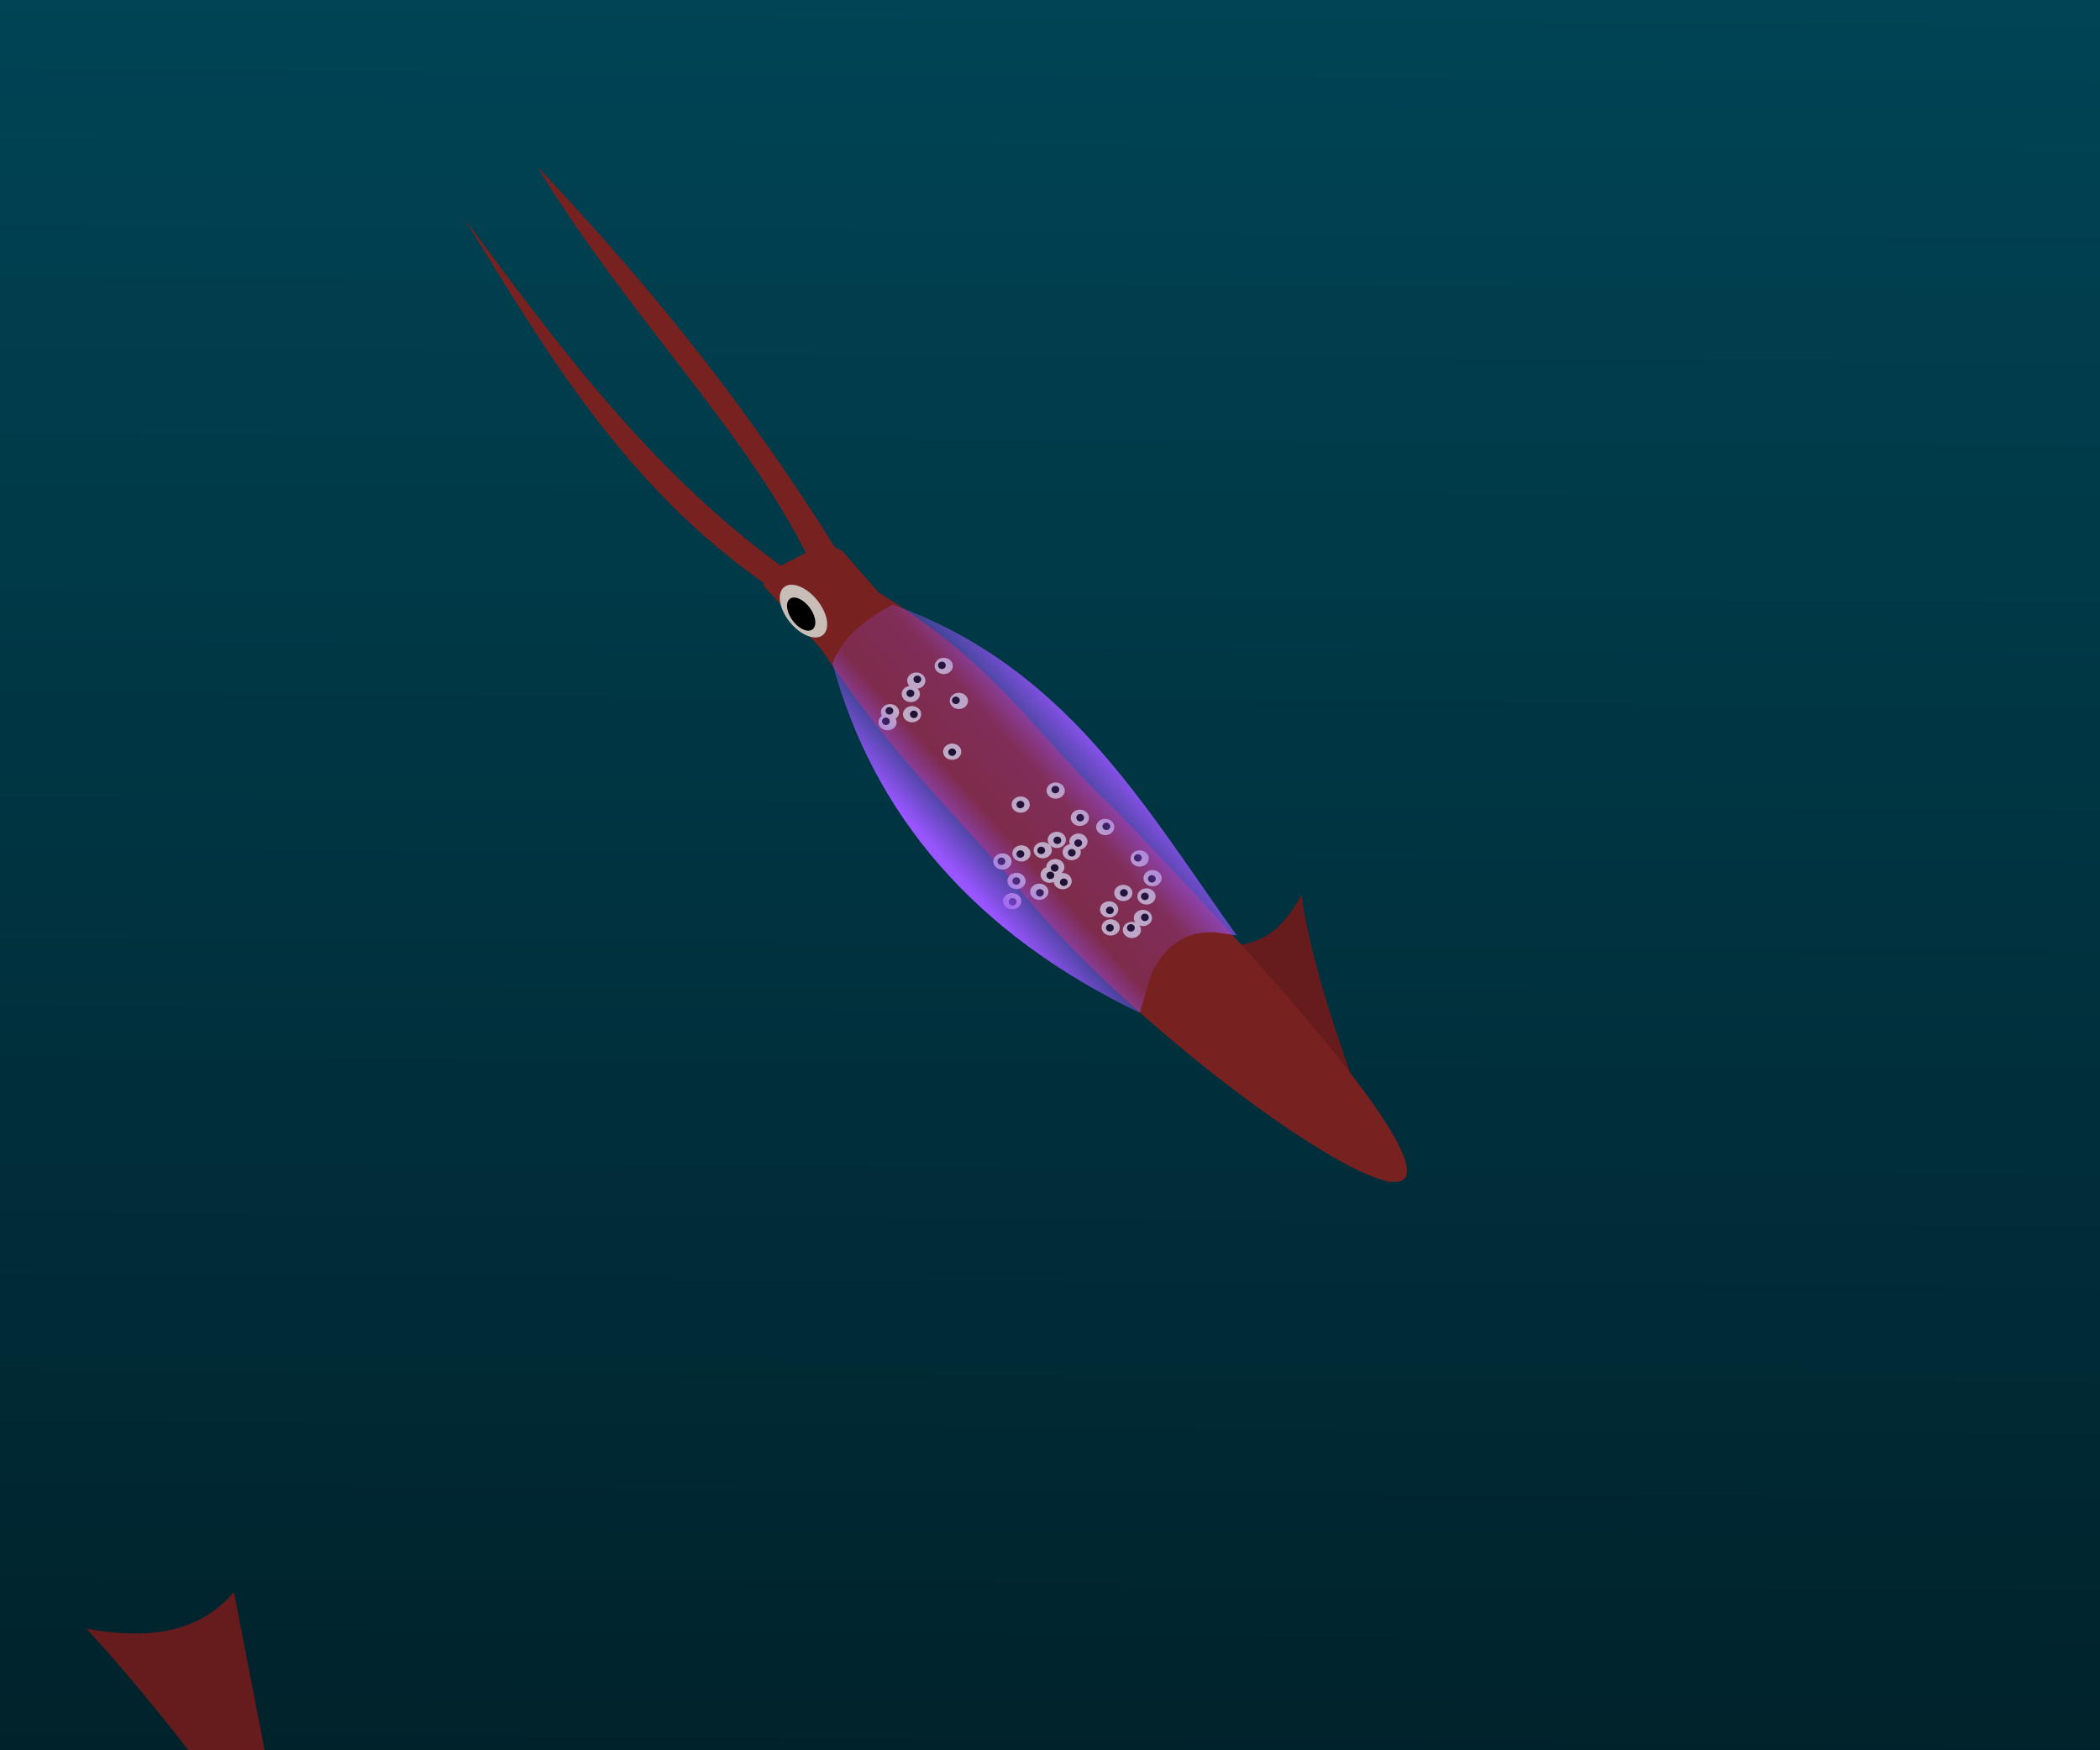 <?xml version="1.0" encoding="UTF-8" standalone="no"?>

<svg
   width="600"
   height="500"
   viewBox="0 0 600 500"
   version="1.1"
   id="svg1"
   xmlns:xlink="http://www.w3.org/1999/xlink"
   xmlns="http://www.w3.org/2000/svg"
   xmlns:svg="http://www.w3.org/2000/svg">
  <defs
     id="defs1">
    <linearGradient
       id="linearGradient8">
      <stop
         style="stop-color:#9955ff;stop-opacity:1;"
         offset="0"
         id="stop8" />
      <stop
         style="stop-color:#9955ff;stop-opacity:0.189;"
         offset="0.321"
         id="stop10" />
      <stop
         style="stop-color:#9955ff;stop-opacity:0.253;"
         offset="0.64"
         id="stop11" />
      <stop
         style="stop-color:#9955ff;stop-opacity:0.987;"
         offset="1"
         id="stop9" />
    </linearGradient>
    <linearGradient
       id="linearGradient2">
      <stop
         style="stop-color:#00222b;stop-opacity:1"
         offset="0"
         id="stop2" />
      <stop
         style="stop-color:#004455;stop-opacity:1"
         offset="1"
         id="stop3" />
    </linearGradient>
    <linearGradient
       xlink:href="#linearGradient2"
       id="linearGradient3"
       x1="315.013"
       y1="504.474"
       x2="318.322"
       y2="-0.462"
       gradientUnits="userSpaceOnUse" />
    <linearGradient
       xlink:href="#linearGradient8"
       id="linearGradient9"
       x1="49.07"
       y1="371.982"
       x2="106.328"
       y2="370.295"
       gradientUnits="userSpaceOnUse" />
  </defs>
  <g
     id="layer1">
    <rect
       style="fill:url(#linearGradient3);fill-opacity:1;fill-rule:evenodd;stroke-width:3;stroke-linecap:square"
       id="rect1"
       width="608.227"
       height="504.743"
       x="-3.308"
       y="-1.296" />
  </g>

  <g
     id="squid"
     style="display:inline">

  <animateTransform
    attributeName="transform"
    type="translate"
    values="0,-5; 0,5; 0,-5"
    dur="5s"
    repeatCount="indefinite"
    additive="replace" />

  <animateTransform
    attributeName="transform"
    type="rotate"
    values="0; -5; 0; 5; 0"
    dur="10s"
    repeatCount="indefinite"
    additive="sum" />


<!--
    <path
       id="path8"
       style="fill:#661c1c;fill-rule:evenodd;stroke-width:3;stroke-linecap:square"
       d="m 371.84999,255.58676 c -8.4052,15.30421 -15.92022,14.79036 -31.56971,15.03002 l 56.78802,67.80006 c -8.58728,-25.94923 -21.43738,-55.91155 -25.21831,-82.83008 z" />
-->


<g id="flap2_anim_group">

    <path id="flap_2_path"
       style="display:inline;fill:#661c1c;fill-rule:evenodd;stroke-width:3;stroke-linecap:square"
       d="m 371.85,255.587 c -8.405,15.304 -15.92,14.79 -31.57,15.03 l 56.788,67.8 c -8.587,-25.949 -21.437,-55.912 -25.218,-82.83 z"
    >

    <animate id="flap_2_animation"
      attributeName="d"
      dur="4s"
      repeatCount="indefinite"
      values="
          m 371.85,255.587 c -8.405,15.304 -15.92,14.79 -31.57,15.03 l 56.788,67.8 c -8.587,-25.949 -21.437,-55.912 -25.218,-82.83 z;
          m 371.85,255.587 c -7.506,12.521 -12.953,5.604 -31.57,15.03 l 56.788,67.8 c -15.379,-22.416 -30.013,-51.451 -25.218,-82.83 z;
          m 371.85,255.587 c -4.236,15.644 -12.976,3.986 -31.57,15.03 l 56.788,67.8 c 12.817,-41.13 -12.727,-54.12 -25.218,-82.83 z;
          m 371.85,255.587 c -18.251,-3.541 -16.046,14.55 -31.57,15.03 l 56.788,67.8 c 10.968,-34.029 -0.878,-64.406 -25.218,-82.83 z;
          m 371.85,255.587 c -20.597,-9.451 -13.402,9.81 -31.57,15.03 l 56.788,67.8 c 6.291,-33.71 -22.875,-51.601 -25.218,-82.83 z;
          m 367.05,254.302 c -8.405,15.304 -17.657,19.808 -26.77,16.315 l 56.788,67.8 c -4.186,-48.767 -26.237,-57.197 -30.018,-84.115 z;
          m 371.85,255.587 c -8.405,15.304 -15.92,14.79 -31.57,15.03 l 56.788,67.8 c -8.587,-25.949 -21.437,-55.912 -25.218,-82.83 z" 
          
    />

    </path>

</g>


    <path
       style="fill:#782121;fill-rule:evenodd;stroke-width:3;stroke-linecap:square"
       d="m 41.233,271.616 -0.638,24.379 c -6.988,38.729 -4.764,62.983 -7.109,94.417 -3.278,46.963 10.568,129.503 21.99,130.429 7.428,0.602 13.832,-33.317 13.832,-133.995 -1.739,-30.101 4.688,-51.224 -5.715,-90.849 l 0.761,-15.682 -1.874,-5.127 -16.277,-4.8 z"
       transform="rotate(-43.884)"
       id="path45" />



<g transform="translate( -28 35 )">
<g transform="rotate(-5)">

    <path
       id="flap_1"
       style="fill:#661c1c;fill-rule:evenodd;stroke-width:3;stroke-linecap:square"
       d="m 14.971,433.211 c 16.842,4.606 31.864,4.278 42.921,-6.799 l 9.212,87.959 C 54.433,490.152 31.681,454.651 14.971,433.211 Z">

<animate
      attributeName="d"
      dur="4s"
      repeatCount="indefinite"
      values="
          m 302.389,310.574 c 15.563,-7.916 26.461,-18.26 27.196,-33.894 l 65.966,58.909 c -25.664,-9.405 -66.377,-20.382 -93.162,-25.014 z;
          m 302.389,310.574 c 15.563,-7.916 26.461,-18.26 27.196,-33.894 l 65.966,58.909 c -15.526,-15.961 -30.567,2.092 -93.162,-25.014 z;
          m 302.389,310.574 c 24.984,-5.919 26.461,-18.26 27.196,-33.894 l 65.966,58.909 c -78.454,-57.14 -30.567,2.092 -93.162,-25.014 z;
          m 311.353,288.617 c 24.984,-5.919 17.497,3.697 18.232,-11.937 l 65.966,58.909 c -37.336,3.587 -48.337,-53.709 -84.198,-46.971 z;
          m 317.032,280.581 c 12.308,-3.422 11.818,11.733 12.554,-3.901 l 65.966,58.909 c -50.163,-9.848 -56.327,-31.641 -78.52,-55.007 z;
          m 308.695,298.591 c 2.744,-10.443 26.336,-4.19 20.891,-21.911 l 65.966,58.909 C 325.676,350.44 341.251,287.256 308.695,298.591 Z;
          m 302.389,310.574 c 15.563,-7.916 26.461,-18.26 27.196,-33.894 l 65.966,58.909 c -25.664,-9.405 -66.377,-20.382 -93.162,-25.014 z" 
          
/>
    </path>
</g>
</g>


<g  id="tentacles_v2">

    <path id="tent_0"
        style="display:inline;fill:#782121;fill-opacity:1;stroke:none;stroke-width:1px;stroke-linecap:butt;stroke-linejoin:miter;stroke-opacity:1"
        d="m 239.248,157.481 -7.686,3.082 c -18.212,-37.503 -51.88,-69.775 -78.135,-113.054 35.167,37.142 61.981,71.671 85.821,109.972 z"
    >

        <animate id="tent_0_anim"
            attributeName="d"
            dur="5s"
            repeatCount="indefinite"
            values="
                m 239.248,157.481 -7.686,3.082 c -18.212,-37.503 -51.88,-69.775 -78.135,-113.054 35.167,37.142 61.981,71.671 85.821,109.972 z;
                m 240.707,162.542 -4.734,-7.508 c 100.201,-8.203 28.001,-52.685 14.342,-85.853 46.198,41.894 80.042,86.873 -9.607,93.361 z;
                m 240.399,161.925 -7.975,-4.187 c -20.9,-39.758 35.9,-81.182 68.915,-74.726 -28.832,2.614 -79.998,36.107 -60.94,78.913 z;
                m 239.248,157.481 -7.686,3.082 c -18.212,-37.503 -51.88,-69.775 -78.135,-113.054 35.167,37.142 61.981,71.671 85.821,109.972 z"
        />

    </path>

    <path id="tent_1"
         style="fill:#782121;fill-opacity:1;stroke:none;stroke-width:1px;stroke-linecap:butt;stroke-linejoin:miter;stroke-opacity:1"
         d="M 220.631,168.233 C 178.577,139.479 156.171,100.547 132.527,62.255 c 27.432,37.195 54.912,74.348 93.644,101.545 z"
    >

        <animate id="tent_1_anim"
            attributeName="d"
            dur="5s"
            repeatCount="indefinite"
            values="
                M 220.631,168.233 C 178.577,139.479 156.171,100.547 132.527,62.255 c 27.432,37.195 54.912,74.348 93.644,101.545 z;
                m 222.166,170.569 c -76.749,75.009 -77.891,-17.573 -92.653,-44.772 21.174,9.426 14.235,114.424 94.461,37.003 z;
                m 224.351,172.305 c -42.054,-28.754 -118.136,-24.361 -123.011,6.326 -0.7,-43.782 81.252,-39.629 119.985,-16.73 z;
                m 220.631,168.233 C 178.577,139.479 156.171,100.547 132.527,62.255 c 27.432,37.195 54.912,74.348 93.644,101.545 z"
        />

    </path>

</g>

    <g
       id="g45">
      <path
         id="path6"
         style="fill:#c8beb7;fill-rule:evenodd;stroke-width:3.606;stroke-linecap:square"
         d="m 233.452,171.419 a 8.8,5.003 50.967 0 1 1.656,9.986 8.8,5.003 50.967 0 1 -9.428,-3.685 8.8,5.003 50.967 0 1 -1.656,-9.986 8.8,5.003 50.967 0 1 9.428,3.685 z" />
      <path
         id="path7"
         style="fill:#000000;fill-rule:evenodd;stroke-width:2.209;stroke-linecap:square"
         d="m 231.228,173.455 a 5.425,3.045 53.708 0 1 0.989,6.275 5.425,3.045 53.708 0 1 -5.63,-2.316 5.425,3.045 53.708 0 1 -0.989,-6.275 5.425,3.045 53.708 0 1 5.63,2.316 z" />
    </g>
    <g
       id="g44">
      <path
         id="ellipse11"
         style="fill:#c8beb7;fill-opacity:1;fill-rule:evenodd;stroke-width:2.021;stroke-linecap:square"
         d="m 269.639,187.924 a 2.594,2.313 0 0 0 -2.594,2.312 2.594,2.313 0 0 0 2.594,2.312 2.594,2.313 0 0 0 2.596,-2.312 2.594,2.313 0 0 0 -2.596,-2.312 z m -7.834,4.191 a 2.594,2.313 0 0 0 -2.596,2.314 2.594,2.313 0 0 0 0.656,1.533 2.594,2.313 0 0 0 -2.229,2.289 2.594,2.313 0 0 0 2.594,2.312 2.594,2.313 0 0 0 2.594,-2.312 2.594,2.313 0 0 0 -0.65,-1.533 2.594,2.313 0 0 0 2.225,-2.289 2.594,2.313 0 0 0 -2.594,-2.314 z m 12.158,5.807 a 2.594,2.313 0 0 0 -2.594,2.312 2.594,2.313 0 0 0 2.594,2.312 2.594,2.313 0 0 0 2.596,-2.312 2.594,2.313 0 0 0 -2.596,-2.312 z m -19.672,3.225 a 2.594,2.313 0 0 0 -2.594,2.314 2.594,2.313 0 0 0 0.277,1.031 2.594,2.313 0 0 0 -0.996,1.816 2.594,2.313 0 0 0 2.594,2.312 2.594,2.313 0 0 0 2.594,-2.312 2.594,2.313 0 0 0 -0.275,-1.033 2.594,2.313 0 0 0 0.996,-1.814 2.594,2.313 0 0 0 -2.596,-2.314 z m 6.303,0.568 a 2.594,2.313 0 0 0 -2.594,2.312 2.594,2.313 0 0 0 2.594,2.314 2.594,2.313 0 0 0 2.594,-2.314 2.594,2.313 0 0 0 -2.594,-2.312 z m 11.465,10.711 a 2.594,2.313 0 0 0 -2.596,2.312 2.594,2.313 0 0 0 2.596,2.314 2.594,2.313 0 0 0 2.594,-2.314 2.594,2.313 0 0 0 -2.594,-2.312 z m 29.564,11.109 a 2.594,2.313 0 0 0 -2.594,2.312 2.594,2.313 0 0 0 2.594,2.312 2.594,2.313 0 0 0 2.596,-2.312 2.594,2.313 0 0 0 -2.596,-2.312 z m -9.996,4 a 2.594,2.313 0 0 0 -2.594,2.312 2.594,2.313 0 0 0 2.594,2.312 2.594,2.313 0 0 0 2.594,-2.312 2.594,2.313 0 0 0 -2.594,-2.312 z m 16.908,3.768 a 2.594,2.313 0 0 0 -2.594,2.314 2.594,2.313 0 0 0 2.594,2.312 2.594,2.313 0 0 0 2.596,-2.312 2.594,2.313 0 0 0 -2.596,-2.314 z m 7.254,2.625 a 2.594,2.313 0 0 0 -2.596,2.312 2.594,2.313 0 0 0 2.596,2.314 2.594,2.313 0 0 0 2.594,-2.314 2.594,2.313 0 0 0 -2.594,-2.312 z m -13.84,3.688 a 2.594,2.313 0 0 0 -2.594,2.312 2.594,2.313 0 0 0 2.594,2.314 2.594,2.313 0 0 0 2.594,-2.314 2.594,2.313 0 0 0 -2.594,-2.312 z m 6.176,0.494 a 2.594,2.313 0 0 0 -2.594,2.314 2.594,2.313 0 0 0 0.141,0.736 2.594,2.313 0 0 0 -2.068,2.26 2.594,2.313 0 0 0 2.594,2.312 2.594,2.313 0 0 0 2.594,-2.312 2.594,2.313 0 0 0 -0.137,-0.738 2.594,2.313 0 0 0 2.066,-2.258 2.594,2.313 0 0 0 -2.596,-2.314 z m -10.193,2.447 a 2.594,2.313 0 0 0 -2.594,2.314 2.594,2.313 0 0 0 2.594,2.312 2.594,2.313 0 0 0 2.594,-2.312 2.594,2.313 0 0 0 -2.594,-2.314 z m -6.098,0.928 a 2.594,2.313 0 0 0 -2.596,2.312 2.594,2.313 0 0 0 2.596,2.312 2.594,2.313 0 0 0 2.594,-2.312 2.594,2.313 0 0 0 -2.594,-2.312 z m 33.791,1.436 a 2.594,2.313 0 0 0 -2.594,2.314 2.594,2.313 0 0 0 2.594,2.312 2.594,2.313 0 0 0 2.594,-2.312 2.594,2.313 0 0 0 -2.594,-2.314 z m -39.217,0.873 a 2.594,2.313 0 0 0 -2.594,2.312 2.594,2.313 0 0 0 2.594,2.312 2.594,2.313 0 0 0 2.596,-2.312 2.594,2.313 0 0 0 -2.596,-2.312 z m 15.113,1.611 a 2.594,2.313 0 0 0 -2.594,2.312 2.594,2.313 0 0 0 0.002,0.023 2.594,2.313 0 0 0 -1.625,2.139 2.594,2.313 0 0 0 2.594,2.314 2.594,2.313 0 0 0 1.15,-0.244 2.594,2.313 0 0 0 2.574,2.072 2.594,2.313 0 0 0 2.594,-2.312 2.594,2.313 0 0 0 -2.594,-2.314 2.594,2.313 0 0 0 -0.348,0.021 2.594,2.313 0 0 0 0.84,-1.699 2.594,2.313 0 0 0 -2.594,-2.312 z m 27.797,3.145 a 2.594,2.313 0 0 0 -2.594,2.314 2.594,2.313 0 0 0 2.594,2.312 2.594,2.313 0 0 0 2.596,-2.312 2.594,2.313 0 0 0 -2.596,-2.314 z m -38.891,0.812 a 2.594,2.313 0 0 0 -2.596,2.312 2.594,2.313 0 0 0 2.596,2.314 2.594,2.313 0 0 0 2.594,-2.314 2.594,2.313 0 0 0 -2.594,-2.312 z m 6.506,3.078 a 2.594,2.313 0 0 0 -2.594,2.314 2.594,2.313 0 0 0 2.594,2.312 2.594,2.313 0 0 0 2.594,-2.312 2.594,2.313 0 0 0 -2.594,-2.314 z m 24.01,0.33 a 2.594,2.313 0 0 0 -2.594,2.314 2.594,2.313 0 0 0 2.594,2.312 2.594,2.313 0 0 0 2.594,-2.312 2.594,2.313 0 0 0 -2.594,-2.314 z m 6.627,0.998 a 2.594,2.313 0 0 0 -2.594,2.312 2.594,2.313 0 0 0 2.594,2.314 2.594,2.313 0 0 0 2.594,-2.314 2.594,2.313 0 0 0 -2.594,-2.312 z m -38.385,1.367 a 2.594,2.313 0 0 0 -2.594,2.312 2.594,2.313 0 0 0 2.594,2.312 2.594,2.313 0 0 0 2.594,-2.312 2.594,2.313 0 0 0 -2.594,-2.312 z m 27.703,2.34 a 2.594,2.313 0 0 0 -2.594,2.314 2.594,2.313 0 0 0 2.594,2.312 2.594,2.313 0 0 0 2.596,-2.312 2.594,2.313 0 0 0 -2.596,-2.314 z m 9.658,2.451 a 2.594,2.313 0 0 0 -2.594,2.312 2.594,2.313 0 0 0 0.432,1.273 2.594,2.313 0 0 0 -0.979,-0.172 2.594,2.313 0 0 0 -2.594,2.312 2.594,2.313 0 0 0 2.594,2.314 2.594,2.313 0 0 0 2.594,-2.314 2.594,2.313 0 0 0 -0.434,-1.279 2.594,2.313 0 0 0 0.98,0.178 2.594,2.313 0 0 0 2.596,-2.312 2.594,2.313 0 0 0 -2.596,-2.312 z m -9.203,2.695 a 2.594,2.313 0 0 0 -2.594,2.312 2.594,2.313 0 0 0 2.594,2.314 2.594,2.313 0 0 0 2.596,-2.314 2.594,2.313 0 0 0 -2.596,-2.312 z" />
      <path
         id="ellipse43"
         style="fill:#000000;fill-opacity:1;fill-rule:evenodd;stroke-width:0.896;stroke-linecap:square"
         d="M 269.111,189 A 1.112,1.061 0 0 0 268,190.061 a 1.112,1.061 0 0 0 1.111,1.062 1.112,1.061 0 0 0 1.111,-1.062 A 1.112,1.061 0 0 0 269.111,189 Z m -7,4 A 1.112,1.061 0 0 0 261,194.061 a 1.112,1.061 0 0 0 1.111,1.062 1.112,1.061 0 0 0 1.111,-1.062 A 1.112,1.061 0 0 0 262.111,193 Z m -2,4 A 1.112,1.061 0 0 0 259,198.061 a 1.112,1.061 0 0 0 1.111,1.062 1.112,1.061 0 0 0 1.111,-1.062 A 1.112,1.061 0 0 0 260.111,197 Z m 13,2 A 1.112,1.061 0 0 0 272,200.061 a 1.112,1.061 0 0 0 1.111,1.062 1.112,1.061 0 0 0 1.111,-1.062 A 1.112,1.061 0 0 0 273.111,199 Z m -19,3 A 1.112,1.061 0 0 0 253,203.061 a 1.112,1.061 0 0 0 1.111,1.062 1.112,1.061 0 0 0 1.111,-1.062 A 1.112,1.061 0 0 0 254.111,202 Z m 7,1 A 1.112,1.061 0 0 0 260,204.061 a 1.112,1.061 0 0 0 1.111,1.062 1.112,1.061 0 0 0 1.111,-1.062 A 1.112,1.061 0 0 0 261.111,203 Z m -8,2 A 1.112,1.061 0 0 0 252,206.061 a 1.112,1.061 0 0 0 1.111,1.062 1.112,1.061 0 0 0 1.111,-1.062 A 1.112,1.061 0 0 0 253.111,205 Z m 18.93,8.818 a 1.112,1.061 0 0 0 -1.111,1.061 1.112,1.061 0 0 0 1.111,1.062 1.112,1.061 0 0 0 1.113,-1.062 1.112,1.061 0 0 0 -1.113,-1.061 z m 29.494,10.684 a 1.112,1.061 0 0 0 -1.111,1.061 1.112,1.061 0 0 0 1.111,1.062 1.112,1.061 0 0 0 1.111,-1.062 1.112,1.061 0 0 0 -1.111,-1.061 z m -9.994,4.27 a 1.112,1.061 0 0 0 -1.111,1.061 1.112,1.061 0 0 0 1.111,1.061 1.112,1.061 0 0 0 1.111,-1.061 1.112,1.061 0 0 0 -1.111,-1.061 z m 17.092,3.754 a 1.112,1.061 0 0 0 -1.111,1.061 1.112,1.061 0 0 0 1.111,1.061 1.112,1.061 0 0 0 1.111,-1.061 1.112,1.061 0 0 0 -1.111,-1.061 z M 316.111,235 A 1.112,1.061 0 0 0 315,236.061 a 1.112,1.061 0 0 0 1.111,1.062 1.112,1.061 0 0 0 1.111,-1.062 A 1.112,1.061 0 0 0 316.111,235 Z m -14,4 A 1.112,1.061 0 0 0 301,240.061 a 1.112,1.061 0 0 0 1.111,1.062 1.112,1.061 0 0 0 1.111,-1.062 A 1.112,1.061 0 0 0 302.111,239 Z m 5.953,0.775 a 1.112,1.061 0 0 0 -1.111,1.062 1.112,1.061 0 0 0 1.111,1.061 1.112,1.061 0 0 0 1.111,-1.061 1.112,1.061 0 0 0 -1.111,-1.062 z m -10.58,2.092 a 1.112,1.061 0 0 0 -1.111,1.061 1.112,1.061 0 0 0 1.111,1.061 1.112,1.061 0 0 0 1.111,-1.061 1.112,1.061 0 0 0 -1.111,-1.061 z m 8.746,0.686 a 1.112,1.061 0 0 0 -1.111,1.061 1.112,1.061 0 0 0 1.111,1.062 1.112,1.061 0 0 0 1.111,-1.062 1.112,1.061 0 0 0 -1.111,-1.061 z m -14.699,0.357 a 1.112,1.061 0 0 0 -1.111,1.061 1.112,1.061 0 0 0 1.111,1.061 1.112,1.061 0 0 0 1.111,-1.061 1.112,1.061 0 0 0 -1.111,-1.061 z M 325.111,244 A 1.112,1.061 0 0 0 324,245.061 a 1.112,1.061 0 0 0 1.111,1.062 1.112,1.061 0 0 0 1.111,-1.062 A 1.112,1.061 0 0 0 325.111,244 Z m -39,1 A 1.112,1.061 0 0 0 285,246.061 a 1.112,1.061 0 0 0 1.111,1.062 1.112,1.061 0 0 0 1.111,-1.062 A 1.112,1.061 0 0 0 286.111,245 Z m 15.23,1.869 a 1.112,1.061 0 0 0 -1.111,1.061 1.112,1.061 0 0 0 1.111,1.062 1.112,1.061 0 0 0 1.111,-1.062 1.112,1.061 0 0 0 -1.111,-1.061 z M 300.111,249 A 1.112,1.061 0 0 0 299,250.061 a 1.112,1.061 0 0 0 1.111,1.062 1.112,1.061 0 0 0 1.111,-1.062 A 1.112,1.061 0 0 0 300.111,249 Z m 29,1 A 1.112,1.061 0 0 0 328,251.061 a 1.112,1.061 0 0 0 1.111,1.062 1.112,1.061 0 0 0 1.111,-1.062 A 1.112,1.061 0 0 0 329.111,250 Z m -38.75,0.623 a 1.112,1.061 0 0 0 -1.111,1.061 1.112,1.061 0 0 0 1.111,1.062 1.112,1.061 0 0 0 1.111,-1.062 1.112,1.061 0 0 0 -1.111,-1.061 z m 13.59,0.354 a 1.112,1.061 0 0 0 -1.111,1.062 1.112,1.061 0 0 0 1.111,1.061 1.112,1.061 0 0 0 1.111,-1.061 1.112,1.061 0 0 0 -1.111,-1.062 z M 297.111,254 A 1.112,1.061 0 0 0 296,255.061 a 1.112,1.061 0 0 0 1.111,1.062 1.112,1.061 0 0 0 1.111,-1.062 A 1.112,1.061 0 0 0 297.111,254 Z m 24,0 A 1.112,1.061 0 0 0 320,255.061 a 1.112,1.061 0 0 0 1.111,1.062 1.112,1.061 0 0 0 1.111,-1.062 A 1.112,1.061 0 0 0 321.111,254 Z m 6,1 A 1.112,1.061 0 0 0 326,256.061 a 1.112,1.061 0 0 0 1.111,1.062 1.112,1.061 0 0 0 1.111,-1.062 A 1.112,1.061 0 0 0 327.111,255 Z m -37.797,1.572 a 1.112,1.061 0 0 0 -1.111,1.061 1.112,1.061 0 0 0 1.111,1.061 1.112,1.061 0 0 0 1.111,-1.061 1.112,1.061 0 0 0 -1.111,-1.061 z M 317.111,259 A 1.112,1.061 0 0 0 316,260.061 a 1.112,1.061 0 0 0 1.111,1.062 1.112,1.061 0 0 0 1.111,-1.062 A 1.112,1.061 0 0 0 317.111,259 Z m 10,2 A 1.112,1.061 0 0 0 326,262.061 a 1.112,1.061 0 0 0 1.111,1.062 1.112,1.061 0 0 0 1.111,-1.062 A 1.112,1.061 0 0 0 327.111,261 Z m -10,3 A 1.112,1.061 0 0 0 316,265.061 a 1.112,1.061 0 0 0 1.111,1.062 1.112,1.061 0 0 0 1.111,-1.062 A 1.112,1.061 0 0 0 317.111,264 Z m 6,0 A 1.112,1.061 0 0 0 322,265.061 a 1.112,1.061 0 0 0 1.111,1.062 1.112,1.061 0 0 0 1.111,-1.062 A 1.112,1.061 0 0 0 323.111,264 Z" />
    </g>
    <path
       id="rect8"
       style="fill:url(#linearGradient9);fill-opacity:1;fill-rule:evenodd;stroke-width:3;stroke-linecap:square"
       transform="rotate(-39.986)"
       d="m 60.416,298.086 c 6.187,-3.642 14.403,-3.898 24.016,-1.826 26.664,45.552 18.022,90.357 14.591,135.575 l -3.981,-4.509 c -6.281,-6.021 -13.48,-6.281 -21.234,-3.054 l -10.239,6.672 C 41.808,382.764 41.804,338.675 60.416,298.086 Z" />
  </g>

</svg>
